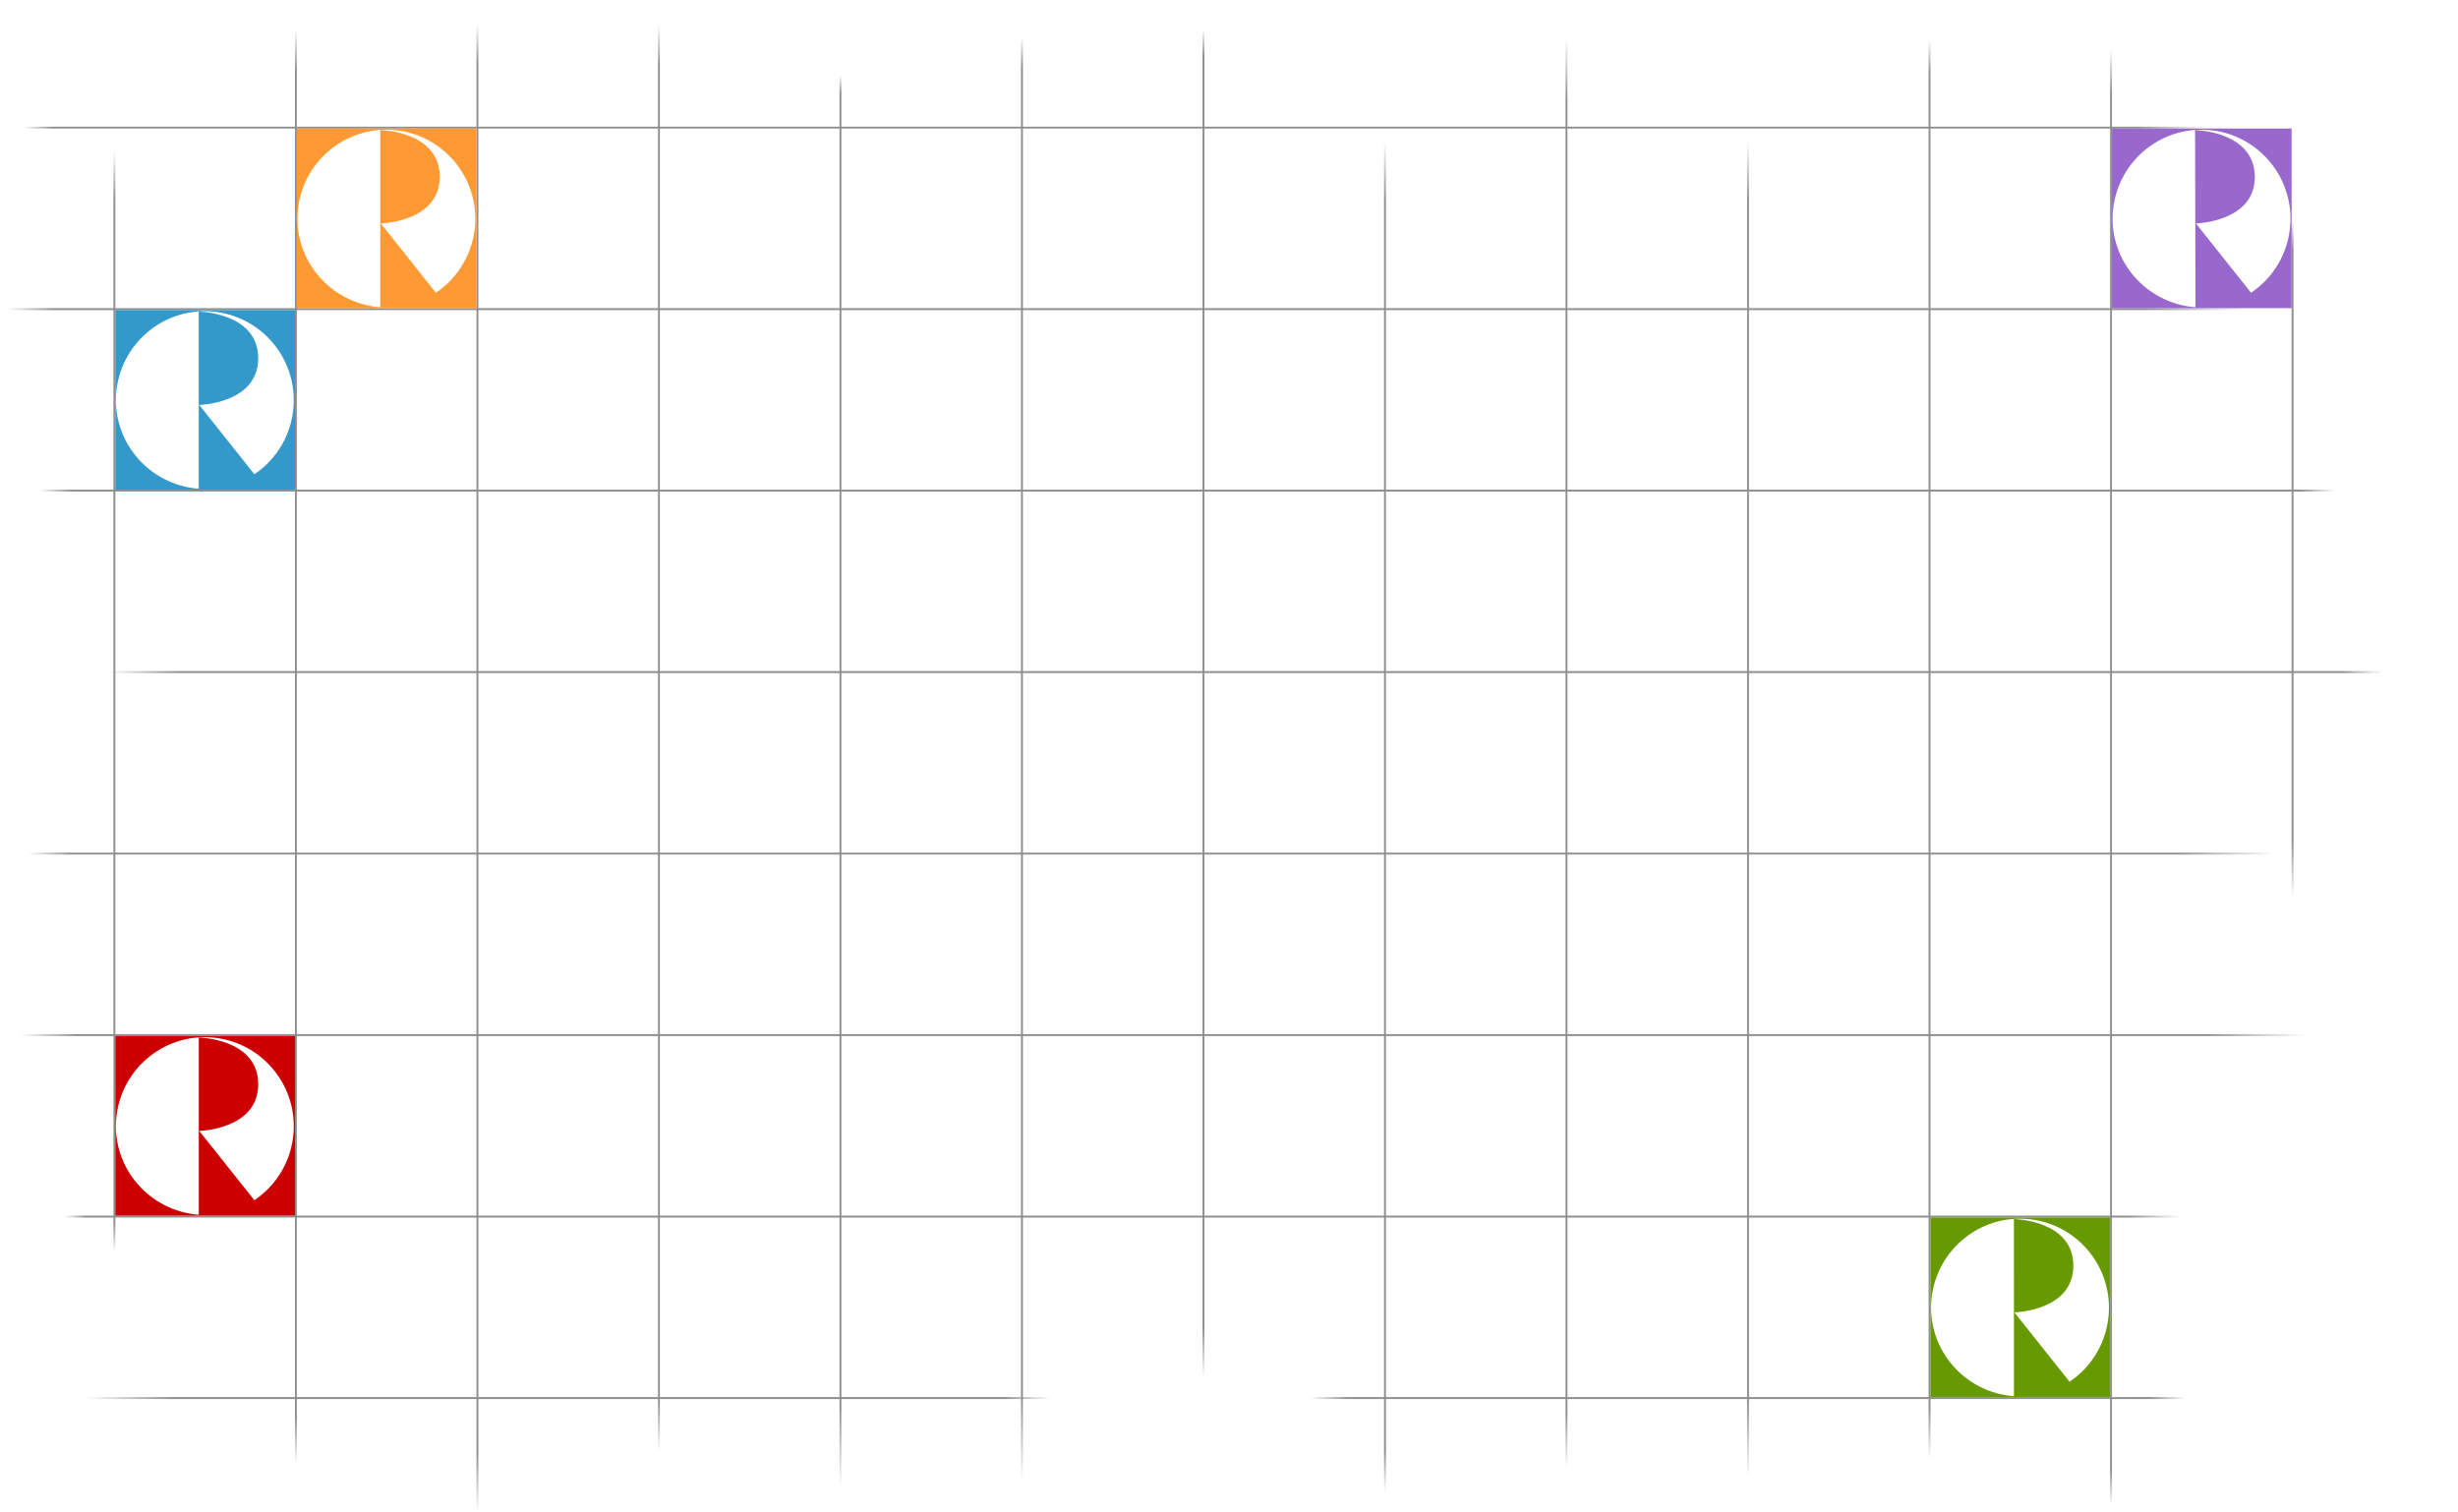 <!-- Created with Inkscape (http://www.inkscape.org/) -->
<svg xmlns:rdf="http://www.w3.org/1999/02/22-rdf-syntax-ns#" xmlns="http://www.w3.org/2000/svg" height="800" width="1300" version="1.1" xmlns:cc="http://creativecommons.org/ns#" xmlns:xlink="http://www.w3.org/1999/xlink" xmlns:dc="http://purl.org/dc/elements/1.1/">
 <defs>
  <linearGradient id="linearGradient4127" x1="-283.95" gradientUnits="userSpaceOnUse" y1="-41.068" gradientTransform="matrix(0.765,0,0,0.941,-70.559,319.934)" x2="1226.7" y2="-41.068">
   <stop stop-color="#8e8e8e" stop-opacity="0" offset="0"/>
   <stop stop-color="#8e8e8e" offset="0.014"/>
   <stop stop-color="#8e8e8e" offset="0.967"/>
   <stop stop-color="#8e8e8e" stop-opacity="0" offset="1"/>
  </linearGradient>
  <linearGradient id="linearGradient4159" x1="-294.59" gradientUnits="userSpaceOnUse" y1="79.475" gradientTransform="matrix(0.765,0,0,1.045,-70.559,294.899)" x2="1252.6" y2="79.475">
   <stop stop-color="#8e8e8e" stop-opacity="0" offset="0"/>
   <stop stop-color="#8e8e8e" offset="0.02"/>
   <stop stop-color="#8e8e8e" offset="0.956"/>
   <stop stop-color="#8e8e8e" stop-opacity="0" offset="1"/>
  </linearGradient>
  <linearGradient id="linearGradient4167" x1="-272.65" gradientUnits="userSpaceOnUse" y1="199.75" gradientTransform="matrix(0.765,0,0,0.941,-70.559,286.037)" x2="1314.1" y2="199.75">
   <stop stop-color="#8e8e8e" stop-opacity="0" offset="0"/>
   <stop stop-color="#8e8e8e" offset="0.014"/>
   <stop stop-color="#8e8e8e" offset="0.985"/>
   <stop stop-color="#8e8e8e" stop-opacity="0" offset="1"/>
  </linearGradient>
  <linearGradient id="linearGradient4175" x1="-162.41" gradientUnits="userSpaceOnUse" y1="320.14" gradientTransform="matrix(0.765,0,0,0.941,-119.344,269.265)" x2="1411.5" y2="320.14">
   <stop stop-color="#8e8e8e" stop-opacity="0" offset="0"/>
   <stop stop-color="#8e8e8e" offset="0.031"/>
   <stop stop-color="#8e8e8e" offset="0.982"/>
   <stop stop-color="#8e8e8e" stop-opacity="0" offset="1"/>
  </linearGradient>
  <linearGradient id="linearGradient4187" x1="-286.29" gradientUnits="userSpaceOnUse" y1="559.18" gradientTransform="matrix(0.765,0,0,0.941,-70.559,235.366)" x2="1294.6" y2="559.18">
   <stop stop-color="#8e8e8e" stop-opacity="0" offset="0"/>
   <stop stop-color="#8e8e8e" offset="0.025"/>
   <stop stop-color="#8e8e8e" offset="0.956"/>
   <stop stop-color="#8e8e8e" stop-opacity="0" offset="1"/>
  </linearGradient>
  <linearGradient id="linearGradient4189" x1="-280.6" gradientUnits="userSpaceOnUse" y1="440.47" gradientTransform="matrix(0.765,0,0,0.941,-70.559,252.137)" x2="1274.3" y2="440.47">
   <stop stop-color="#8e8e8e" stop-opacity="0" offset="0"/>
   <stop stop-color="#8e8e8e" offset="0.019"/>
   <stop stop-color="#8e8e8e" offset="0.956"/>
   <stop stop-color="#8e8e8e" stop-opacity="0" offset="1"/>
  </linearGradient>
  <linearGradient id="linearGradient4201" x1="-257.98" gradientUnits="userSpaceOnUse" y1="679.59" gradientTransform="matrix(0.812,0,0,0.999,-56.397,179.57)" x2="1120.6" y2="679.59">
   <stop stop-color="#8e8e8e" stop-opacity="0" offset="0"/>
   <stop stop-color="#8e8e8e" offset="0.01"/>
   <stop stop-color="#8e8e8e" offset="0.975"/>
   <stop stop-color="#8e8e8e" stop-opacity="0" offset="1"/>
  </linearGradient>
  <linearGradient id="linearGradient4245" x1="0.516" gradientUnits="userSpaceOnUse" y1="1000" gradientTransform="matrix(0.998,0,0,0.666,-48.058,348.555)" x2="0.516" y2="-182.27">
   <stop stop-color="#8e8e8e" stop-opacity="0" offset="0"/>
   <stop stop-color="#8e8e8e" offset="0.04"/>
   <stop stop-color="#8e8e8e" offset="0.974"/>
   <stop stop-color="#8e8e8e" stop-opacity="0" offset="1"/>
  </linearGradient>
  <linearGradient id="linearGradient4253" x1="121.18" gradientUnits="userSpaceOnUse" y1="951.07" gradientTransform="matrix(0.999,0,0,0.666,-71.891,348.473)" x2="121.18" y2="-181.99">
   <stop stop-color="#8e8e8e" stop-opacity="0" offset="0"/>
   <stop stop-color="#8e8e8e" offset="0.036"/>
   <stop stop-color="#8e8e8e" offset="0.971"/>
   <stop stop-color="#8e8e8e" stop-opacity="0" offset="1"/>
  </linearGradient>
  <linearGradient id="linearGradient4261" x1="241.34" gradientUnits="userSpaceOnUse" y1="980.5" gradientTransform="matrix(0.834,0,0,0.666,-56.047,348.001)" x2="241.34" y2="-140.9">
   <stop stop-color="#8e8e8e" stop-opacity="0" offset="0"/>
   <stop stop-color="#8e8e8e" offset="0.057"/>
   <stop stop-color="#8e8e8e" offset="0.987"/>
   <stop stop-color="#8e8e8e" stop-opacity="0" offset="1"/>
  </linearGradient>
  <linearGradient id="linearGradient4269" x1="361.49" gradientUnits="userSpaceOnUse" y1="976.46" gradientTransform="matrix(0.999,0,0,0.665,-119.773,348.262)" x2="361.49" y2="-171.37">
   <stop stop-color="#8e8e8e" stop-opacity="0" offset="0"/>
   <stop stop-color="#8e8e8e" offset="0.057"/>
   <stop stop-color="#8e8e8e" offset="0.98"/>
   <stop stop-color="#8e8e8e" stop-opacity="0" offset="1"/>
  </linearGradient>
  <linearGradient id="linearGradient4289" x1="480.61" gradientUnits="userSpaceOnUse" y1="893.46" gradientTransform="matrix(0.834,0,0,0.666,-64.046,348.001)" x2="480.61" y2="-177.12">
   <stop stop-color="#8e8e8e" stop-opacity="0" offset="0"/>
   <stop stop-color="#8e8e8e" offset="0.037"/>
   <stop stop-color="#8e8e8e" offset="0.981"/>
   <stop stop-color="#8e8e8e" stop-opacity="0" offset="1"/>
  </linearGradient>
  <linearGradient id="linearGradient4305" x1="718.85" gradientUnits="userSpaceOnUse" y1="964.79" gradientTransform="matrix(0.834,0,0,0.666,-72.08,348.001)" x2="718.85" y2="-170.42">
   <stop stop-opacity="0" stop-color="#8e8e8e" offset="0"/>
   <stop stop-color="#8e8e8e" offset="0.038"/>
   <stop stop-color="#8e8e8e" offset="0.956"/>
   <stop stop-opacity="0" stop-color="#8e8e8e" offset="1"/>
  </linearGradient>
  <linearGradient id="linearGradient4313" x1="841.07" gradientUnits="userSpaceOnUse" y1="971.75" gradientTransform="matrix(0.834,0,0,0.666,-76.101,348.485)" x2="841.07" y2="-88.814">
   <stop stop-color="#8e8e8e" stop-opacity="0" offset="0"/>
   <stop stop-color="#8e8e8e" offset="0.057"/>
   <stop stop-color="#8e8e8e" offset="0.956"/>
   <stop stop-color="#8e8e8e" stop-opacity="0" offset="1"/>
  </linearGradient>
  <linearGradient id="linearGradient4321" x1="960.71" gradientUnits="userSpaceOnUse" y1="958.17" gradientTransform="matrix(0.834,0,0,0.666,-80.049,348.001)" x2="960.71" y2="-169.31">
   <stop stop-color="#8e8e8e" stop-opacity="0" offset="0"/>
   <stop stop-color="#8e8e8e" offset="0.035"/>
   <stop stop-color="#8e8e8e" offset="0.976"/>
   <stop stop-color="#8e8e8e" stop-opacity="0" offset="1"/>
  </linearGradient>
  <linearGradient id="linearGradient4329" x1="1082.4" gradientUnits="userSpaceOnUse" y1="993.97" gradientTransform="matrix(0.833,0,0,0.666,-83.625,348.485)" x2="1082.4" y2="-162.53">
   <stop stop-color="#8e8e8e" stop-opacity="0" offset="0"/>
   <stop stop-color="#8e8e8e" offset="0.024"/>
   <stop stop-color="#8e8e8e" offset="0.969"/>
   <stop stop-color="#8e8e8e" stop-opacity="0" offset="1"/>
  </linearGradient>
  <linearGradient id="linearGradient4337" x1="1200" gradientUnits="userSpaceOnUse" y1="512.39" gradientTransform="matrix(0.734,0,0,0.666,31.569,348.001)" x2="1200" y2="-25.739">
   <stop stop-color="#8e8e8e" stop-opacity="0" offset="0"/>
   <stop stop-color="#8e8e8e" offset="0.083"/>
   <stop stop-color="#8e8e8e" offset="0.956"/>
   <stop stop-color="#8e8e8e" stop-opacity="0" offset="1"/>
  </linearGradient>
  <linearGradient id="linearGradient4597" x1="0.516" gradientUnits="userSpaceOnUse" x2="0.516" gradientTransform="matrix(0.833,0,0,0.666,-239.915,348.404)" y1="792.96" y2="-81.981">
   <stop stop-color="#8e8e8e" stop-opacity="0" offset="0"/>
   <stop stop-color="#8e8e8e" offset="0.026"/>
   <stop stop-color="#8e8e8e" offset="0.956"/>
   <stop stop-color="#8e8e8e" stop-opacity="0" offset="1"/>
  </linearGradient>
  <linearGradient id="linearGradient4647" x1="0.516" gradientUnits="userSpaceOnUse" x2="0.516" gradientTransform="matrix(0.833,0,0,0.666,-143.915,347.918)" y1="962.47" y2="-177.56">
   <stop stop-color="#8e8e8e" stop-opacity="0" offset="0"/>
   <stop stop-color="#8e8e8e" offset="0.033"/>
   <stop stop-color="#8e8e8e" offset="0.97"/>
   <stop stop-color="#8e8e8e" stop-opacity="0" offset="1"/>
  </linearGradient>
  <linearGradient id="linearGradient4739" x1="-145.66" gradientUnits="userSpaceOnUse" x2="1222.6" gradientTransform="matrix(0.812,0,0,1.168,-136.643,20.375)" y1="798.97" y2="798.97">
   <stop stop-color="#8e8e8e" stop-opacity="0" offset="0"/>
   <stop stop-color="#8e8e8e" offset="0.041"/>
   <stop stop-color="#8e8e8e" offset="0.438"/>
   <stop stop-color="#8e8e8e" stop-opacity="0" offset="0.459"/>
   <stop stop-color="#8e8e8e" stop-opacity="0" offset="0.583"/>
   <stop stop-color="#8e8e8e" offset="0.601"/>
   <stop stop-color="#8e8e8e" offset="0.983"/>
   <stop stop-color="#8e8e8e" stop-opacity="0" offset="1"/>
  </linearGradient>
  <linearGradient id="linearGradient4836" x1="600.76" gradientUnits="userSpaceOnUse" y1="983.73" gradientTransform="matrix(0.834,0,0,0.666,-68.066,348.485)" x2="600.76" y2="-89.482">
   <stop stop-color="#8e8e8e" stop-opacity="0" offset="0"/>
   <stop stop-color="#8e8e8e" offset="0.031"/>
   <stop stop-color="#8e8e8e" offset="0.956"/>
   <stop stop-color="#8e8e8e" stop-opacity="0" offset="1"/>
  </linearGradient>
 </defs>
 <g stroke-linejoin="round" transform="translate(300,-214.402)" stroke-linecap="round" stroke-dasharray="none" stroke-miterlimit="4" stroke-width="1">
  <path d="m-299.5,857.9,1299,0" stroke="url(#linearGradient4201)" stroke-dasharray="none" stroke-miterlimit="4" fill="none"/>
  <path d="m-299.5,665.9,1299,0" stroke="url(#linearGradient4189)" stroke-dasharray="none" stroke-miterlimit="4" fill="none"/>
  <path d="m999.5,761.9-1299,0" stroke="url(#linearGradient4187)" stroke-dasharray="none" stroke-miterlimit="4" fill="none"/>
  <path d="m-299.5,473.9,1299,0" stroke="url(#linearGradient4167)" stroke-dasharray="none" stroke-miterlimit="4" fill="none"/>
  <path d="m999.5,569.9-1299,0" stroke="url(#linearGradient4175)" stroke-dasharray="none" stroke-miterlimit="4" fill="none"/>
  <path d="m-299.5,281.9,1299,0" fill-opacity="0" stroke="url(#linearGradient4127)" stroke-dasharray="none" stroke-miterlimit="4"/>
  <path d="m999.5,377.9-1299,0" stroke="url(#linearGradient4159)" stroke-dasharray="none" stroke-miterlimit="4" fill="#000"/>
  <path d="m48.5,214.9,0,799" stroke="url(#linearGradient4253)" fill="none"/>
  <path d="m-47.5,1013.9,0-799" stroke="url(#linearGradient4245)" fill="none"/>
  <path d="m240.5,214.9,0,799" stroke="url(#linearGradient4269)" fill="none"/>
  <path d="m144.5,1013.9,0-799" stroke="url(#linearGradient4261)" fill="none"/>
  <path d="m432.5,214.9,0,799" stroke="url(#linearGradient4836)" fill="none"/>
  <path d="m336.5,1013.9,0-799" stroke="url(#linearGradient4289)" fill="none"/>
  <path d="m528.5,1013.9,0-799" stroke="url(#linearGradient4305)" fill="none"/>
  <path d="m624.5,214.9,0,799" stroke="url(#linearGradient4313)" fill="none"/>
  <path d="m720.5,1013.9,0-799" stroke="url(#linearGradient4321)" fill="none"/>
  <path d="m816.5,214.9,0,799" stroke="url(#linearGradient4329)" fill="none"/>
  <path d="m912.5,1013.9,0-799" stroke="url(#linearGradient4337)" fill="none"/>
  <path d="m-239.5,1013.9,0-799" stroke="url(#linearGradient4597)" fill="none"/>
  <path d="m-143.5,1013.9,0-799" stroke="url(#linearGradient4647)" fill="none"/>
  <path d="m999.5,953.9-1299,0" stroke="url(#linearGradient4739)" stroke-dasharray="none" stroke-miterlimit="4" fill="none"/>
 </g>
 <g fill-rule="evenodd" transform="translate(300,-214.402)">
  <path fill="#3399ca" d="m-194.87,472.92c-25.909-1.945-45.645-24.367-43.702-50.312,1.942-25.945,24.52-45.402,50.428-43.457,25.909,1.945,45.337,24.555,43.395,50.5-1.08,14.423-8.716,27.551-20.712,35.606l-29.153-36.668s31.281-0.703,31.176-24.812c-0.104-24.109-31.432-24.574-31.432-24.574zm-44.13-94.52h95v95h-95z"/>
  <path fill="#679a00" d="m765.15,952.92c-25.909-1.945-45.645-24.367-43.702-50.312,1.942-25.945,24.52-45.402,50.428-43.457,25.909,1.945,45.337,24.555,43.395,50.5-1.08,14.423-8.716,27.551-20.712,35.606l-29.17-36.67s31.281-0.703,31.176-24.812c-0.104-24.109-31.432-24.574-31.432-24.574zm-44.15-94.52h95v95h-95z"/>
  <path fill="#9868cc" d="m861.15,376.92c-25.909-1.945-45.645-24.367-43.702-50.312,1.942-25.945,24.52-45.402,50.428-43.457,25.909,1.945,45.337,24.555,43.395,50.5-1.08,14.423-8.716,27.551-20.712,35.606l-29.17-36.67s31.281-0.703,31.176-24.812c-0.319-24.108-31.614-24.572-31.614-24.572zm-44.15-94.52h95v95h-95z"/>
  <path fill="#ff9934" d="m-98.87,376.92c-25.909-1.945-45.647-24.367-43.699-50.312,1.942-25.945,24.52-45.402,50.428-43.457,25.909,1.945,45.337,24.555,43.395,50.5-1.083,14.424-8.718,27.551-20.715,35.607l-29.151-36.67s31.281-0.703,31.176-24.812c-0.104-24.109-31.432-24.574-31.432-24.574zm-44.13-94.52h95v95h-95z"/>
  <path fill="#C00" d="m-194.87,856.92c-25.909-1.945-45.645-24.367-43.702-50.312,1.942-25.945,24.52-45.402,50.428-43.457,25.909,1.945,45.337,24.555,43.395,50.5-1.08,14.423-8.716,27.551-20.712,35.606l-29.153-36.668s31.281-0.703,31.176-24.812c-0.104-24.109-31.432-24.574-31.432-24.574zm-44.13-94.52h95v95h-95z"/>
 </g>
</svg>
